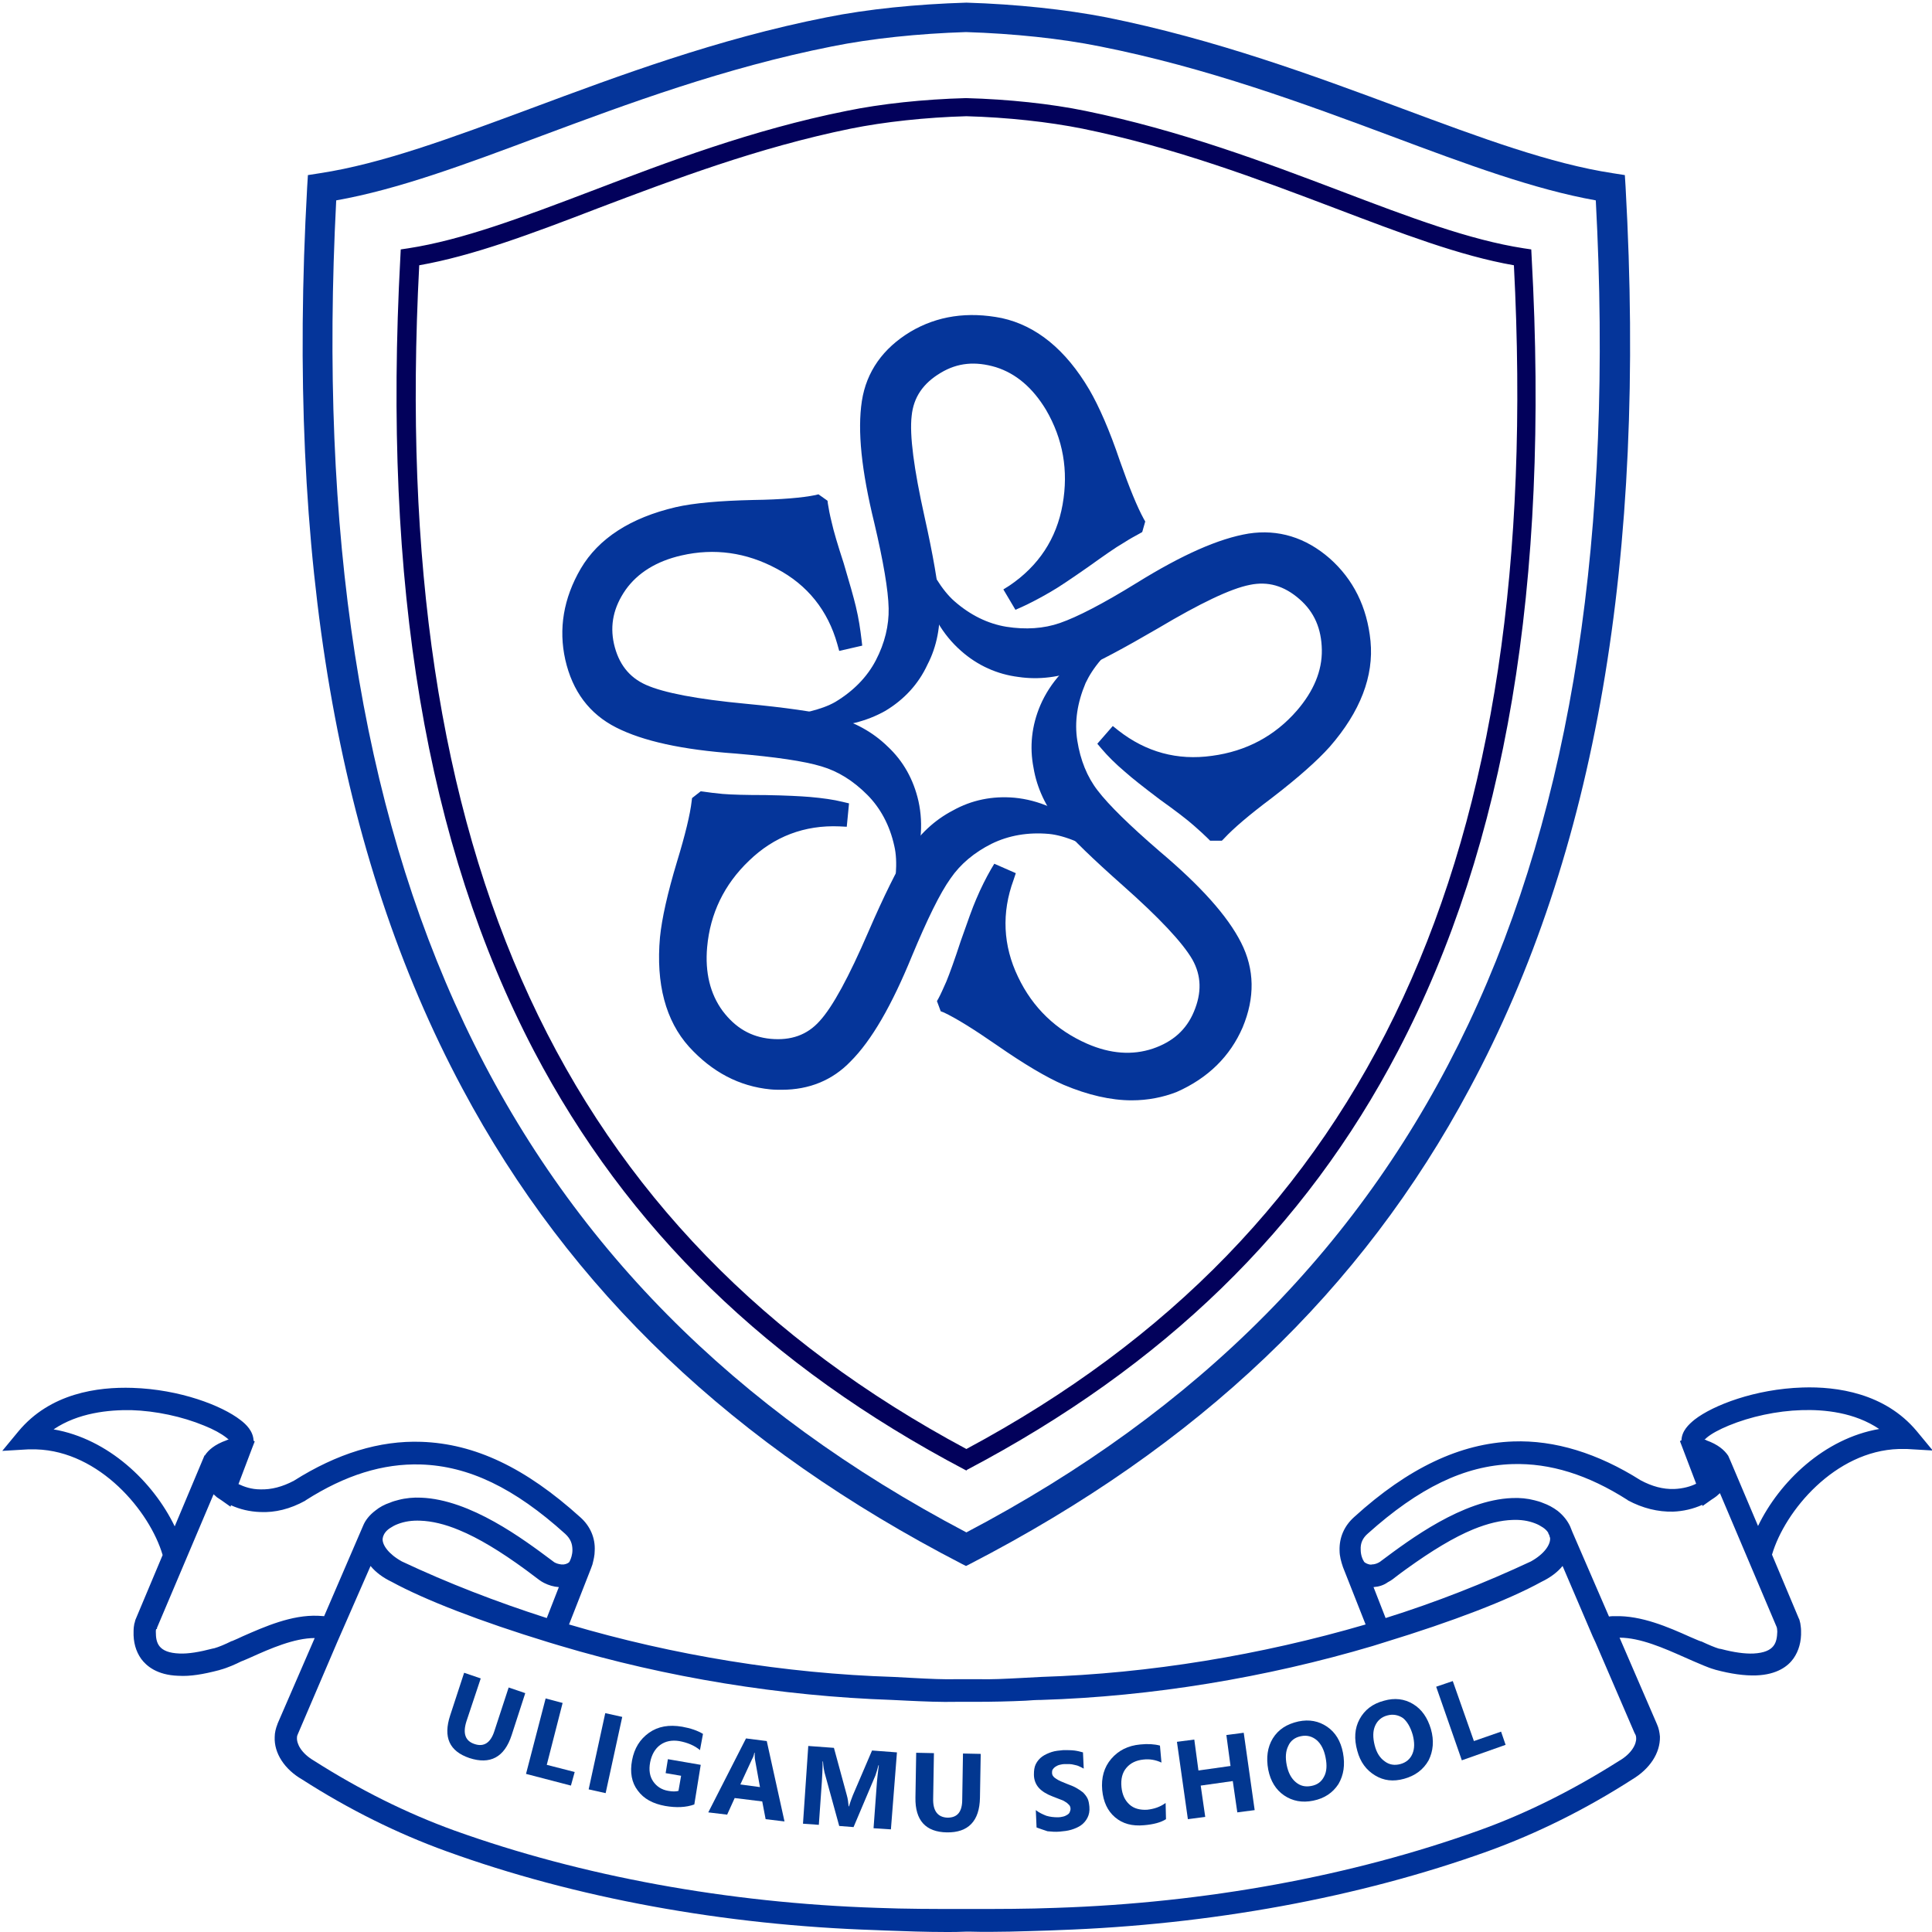<?xml version="1.0" encoding="utf-8"?>
<!-- Generator: Adobe Illustrator 28.0.0, SVG Export Plug-In . SVG Version: 6.00 Build 0)  -->
<svg version="1.1" id="Layer_1" xmlns="http://www.w3.org/2000/svg" xmlns:xlink="http://www.w3.org/1999/xlink" x="0px" y="0px"
	 viewBox="0 0 512 512" style="enable-background:new 0 0 512 512;" xml:space="preserve">
<style type="text/css">
	.st0{fill:#05359A;}
	.st1{fill:#02015B;}
	.st2{fill-rule:evenodd;clip-rule:evenodd;fill:#003298;}
	.st3{fill:#003298;}
	.st4{fill:#023790;}
</style>
<g>
	<g>
		<g>
			<g>
				<g>
					<path class="st0" d="M293.4,197.1l1.7-2c7.8,6.1,16.6,8.5,26.3,7.2c9.5-1.3,17.5-5.5,23.7-12.6c4.8-5.5,7.2-11.3,7.1-17.4
						c-0.1-6.1-2.3-11.1-6.6-14.9c-4.6-4-9.5-5.4-14.9-4.3c-5.3,1.1-13.6,5-24.9,11.7c-9.1,5.4-15.9,8.9-20.3,10.7
						c-5.2,2-10.3,2.7-15.4,1.9c-5.3-0.7-10-2.8-14.2-6.4c-4.6-4-7.8-9.5-9.5-16.5c1.6,2.7,3.3,4.8,5,6.3c4.5,4,9.5,6.4,14.8,7.3
						c5.5,0.9,10.5,0.5,15.2-1.1c4.7-1.6,11.6-5.2,20.7-10.8c11.8-7.3,21.4-11.6,29-12.8c7.3-1.2,13.9,0.9,19.9,6.1
						c5.9,5.1,9.3,12,10.2,20.6c0.9,8.7-2.6,17.5-10.4,26.5c-3.2,3.6-8.2,8-15.1,13.3c-6.1,4.6-10.4,8.2-12.9,11l-1.2,0
						c-0.9-0.9-2.2-2.1-3.8-3.5c-1.8-1.6-4.9-4-9.1-7c-4.1-3.2-7.2-5.5-9.1-7.2C297,200.9,295,198.9,293.4,197.1L293.4,197.1z"/>
				</g>
				<g>
					<path class="st0" d="M320.7,222.8l-0.6-0.6c-0.9-0.9-2.1-2-3.7-3.4c-1.8-1.6-4.8-3.9-9-6.9c-4.5-3.4-7.4-5.7-9.2-7.3
						c-2.6-2.2-4.7-4.3-6.3-6.2l-1.1-1.3l4.1-4.7l1.5,1.2c7.3,5.7,15.6,8,24.8,6.7c9-1.2,16.6-5.2,22.5-12
						c4.4-5.1,6.7-10.5,6.6-16.1c-0.1-5.6-2-10-5.9-13.4c-4.1-3.6-8.4-4.8-13.2-3.8c-5.1,1-13.2,4.9-24.3,11.5
						c-9.1,5.3-16,9-20.6,10.9c-5.5,2.1-11,2.8-16.4,2c-5.6-0.7-10.8-3-15.2-6.9c-4.9-4.3-8.3-10.1-10.1-17.5l-3.2-12.7l6.8,11.2
						c1.5,2.4,3.1,4.4,4.7,5.8c4.2,3.7,8.9,6,13.8,6.8c5.1,0.8,9.9,0.5,14.2-1c4.6-1.6,11.4-5.1,20.3-10.6
						c12.1-7.5,21.8-11.8,29.7-13.1c7.8-1.2,15.1,1,21.5,6.6c6.2,5.5,9.9,12.8,10.8,21.9c0.9,9.3-2.7,18.7-10.8,28
						c-3.3,3.7-8.5,8.3-15.4,13.6c-6,4.5-10.2,8.1-12.6,10.7l-0.6,0.6L320.7,222.8z M299.3,200.2c0.5,0.5,1,0.9,1.6,1.4
						c1.8,1.6,4.6,3.8,9,7.1c4.2,3.1,7.3,5.5,9.2,7.1c1.2,1,2.2,2,3,2.7c2.6-2.7,6.7-6.1,12.3-10.4c6.8-5.1,11.8-9.5,14.9-13
						c7.4-8.4,10.7-16.8,9.9-25c-0.8-8-4.1-14.5-9.5-19.3c-5.6-4.9-11.6-6.7-18.3-5.7c-7.2,1.2-16.7,5.4-28.2,12.5
						c-9.3,5.7-16.2,9.3-21.1,11c-4.9,1.7-10.4,2.2-16.2,1.2c-4.7-0.8-9.1-2.7-13.3-5.7c1.3,2,2.8,3.7,4.5,5.2
						c3.9,3.4,8.2,5.3,13.1,5.9c4.8,0.7,9.6,0.1,14.4-1.8c4.4-1.8,11.2-5.3,20.1-10.6c11.4-6.8,20-10.8,25.5-12
						c6-1.2,11.6,0.3,16.6,4.7c4.7,4.1,7.1,9.6,7.2,16.3c0.1,6.6-2.5,12.9-7.6,18.8c-6.5,7.5-14.9,11.9-24.9,13.3
						C313.6,205.3,306.1,204,299.3,200.2z"/>
				</g>
			</g>
			<g>
				<g>
					<path class="st0" d="M269.8,159l-1.4-2.3c8.2-5.5,13.2-13.1,14.9-22.8c1.7-9.5,0.2-18.3-4.7-26.4c-3.7-6.3-8.5-10.3-14.4-12.1
						c-5.9-1.8-11.3-1.3-16.2,1.7c-5.2,3.1-8.1,7.4-8.7,12.9c-0.6,5.3,0.5,14.4,3.5,27.3c2.3,10.3,3.6,17.9,3.9,22.7
						c0.3,5.6-0.7,10.6-3,15.2c-2.3,4.9-5.8,8.7-10.5,11.5c-5.2,3.1-11.5,4.4-18.6,4c3.1-0.7,5.6-1.7,7.5-2.9c5.2-3.1,9-7,11.5-11.8
						c2.5-4.9,3.8-9.9,3.6-14.8c-0.1-5-1.4-12.7-3.9-23c-3.3-13.4-4.4-23.9-3.2-31.5c1.1-7.3,5.2-12.9,12-17
						c6.7-4,14.3-5.1,22.7-3.3c8.6,1.9,15.9,7.9,22,18c2.5,4.1,5.1,10.3,7.9,18.5c2.5,7.2,4.6,12.4,6.5,15.6l-0.4,1.2
						c-1.2,0.6-2.6,1.4-4.5,2.5c-2.1,1.3-5.3,3.4-9.5,6.5c-4.3,3-7.5,5.1-9.7,6.4C274.6,156.7,272,158,269.8,159L269.8,159z"/>
				</g>
				<g>
					<path class="st0" d="M217.6,192.6c-1,0-1.9,0-2.9-0.1l-13-0.9l12.7-3c2.8-0.7,5.1-1.5,7-2.6c4.8-2.9,8.4-6.6,10.7-11
						c2.4-4.6,3.5-9.3,3.4-13.8c-0.1-4.8-1.4-12.4-3.8-22.6c-3.4-13.9-4.5-24.4-3.3-32.3c1.2-7.8,5.6-14,12.9-18.4
						c7.1-4.2,15.2-5.4,24.2-3.6c9.1,2,16.9,8.3,23.2,19c2.5,4.3,5.3,10.6,8.1,18.9c2.5,7.1,4.6,12.2,6.3,15.3l0.4,0.7l-0.8,2.8
						l-0.7,0.4c-1.1,0.6-2.6,1.4-4.3,2.5c-2.1,1.2-5.2,3.4-9.4,6.4c-4.6,3.2-7.7,5.3-9.8,6.5c-2.9,1.7-5.6,3.1-7.8,4.1l-1.6,0.7
						l-3.2-5.4l1.6-1c7.7-5.2,12.5-12.4,14.1-21.5c1.6-9,0.1-17.4-4.4-25.1c-3.5-5.8-7.9-9.6-13.3-11.3c-5.4-1.6-10.1-1.2-14.6,1.5
						c-4.7,2.8-7.2,6.5-7.7,11.4c-0.6,5.1,0.6,14.1,3.4,26.7c2.3,10.3,3.6,18,4,23c0.3,5.9-0.7,11.4-3.2,16.2
						c-2.4,5.2-6.2,9.3-11.2,12.3C229.6,191.2,223.9,192.6,217.6,192.6z M257.5,87.3c-5.1,0-9.9,1.3-14.2,3.9
						c-6.4,3.8-10,8.9-11.1,15.6c-1.1,7.2,0,17.6,3.2,30.7c2.5,10.6,3.8,18.3,3.9,23.5c0.1,5.2-1.2,10.5-3.8,15.7
						c-2.2,4.2-5.4,7.9-9.5,10.8c2.3-0.6,4.4-1.5,6.4-2.7c4.4-2.6,7.6-6.1,9.7-10.6c2.1-4.3,3.1-9.1,2.8-14.3
						c-0.3-4.7-1.6-12.3-3.9-22.3c-2.9-13-4.1-22.4-3.5-28c0.7-6.1,3.9-10.9,9.6-14.4c5.4-3.2,11.3-3.8,17.8-1.9
						c6.3,2,11.5,6.3,15.5,13c5.1,8.5,6.7,17.9,4.9,27.8c-1.4,8-5,14.8-10.8,20.1c0.6-0.3,1.2-0.7,1.8-1.1c2-1.2,5.1-3.2,9.6-6.3
						c4.2-3.1,7.4-5.3,9.6-6.6c1.4-0.8,2.5-1.5,3.6-2c-1.7-3.3-3.7-8.2-6.1-14.9c-2.8-8-5.4-14.1-7.8-18.1
						c-5.7-9.6-12.7-15.4-20.7-17.1C262.2,87.6,259.8,87.3,257.5,87.3z"/>
				</g>
			</g>
			<g>
				<g>
					<path class="st0" d="M226.3,169.6l-2.6,0.6c-2.7-9.5-8.4-16.6-17.1-21.2c-8.5-4.6-17.4-5.8-26.6-3.7c-7.1,1.6-12.4,4.9-16,9.9
						c-3.5,5-4.7,10.3-3.4,15.9c1.3,5.9,4.5,10,9.6,12.2c4.9,2.2,13.9,4,27,5.1c10.5,1,18.2,2.1,22.8,3.3c5.4,1.4,9.9,3.9,13.6,7.5
						c3.9,3.7,6.5,8.2,7.7,13.5c1.4,5.9,0.7,12.3-2,18.9c0.3-3.1,0.1-5.8-0.4-8c-1.3-5.9-3.9-10.7-7.7-14.6c-3.9-3.9-8.2-6.6-13-8
						c-4.8-1.5-12.5-2.6-23.1-3.4c-13.8-1-24.1-3.2-31-6.7c-6.6-3.3-10.7-8.9-12.5-16.7c-1.7-7.6-0.4-15.2,3.9-22.7
						c4.4-7.6,12.4-12.7,23.9-15.3c4.7-1.1,11.4-1.7,20.1-1.8c7.6-0.1,13.2-0.6,16.8-1.3l1,0.7c0.2,1.3,0.6,3,1,5
						c0.5,2.4,1.6,6.1,3.2,11c1.5,5,2.5,8.7,3.1,11.2C225.6,164.4,226,167.2,226.3,169.6L226.3,169.6z"/>
				</g>
				<g>
					<path class="st0" d="M236.3,244.6l1.1-13c0.2-2.8,0.1-5.3-0.4-7.4c-1.2-5.5-3.7-10.1-7.2-13.6c-3.7-3.7-7.7-6.2-12.1-7.5
						c-4.6-1.4-12.2-2.5-22.7-3.4c-14.2-1-24.6-3.3-31.7-6.9c-7.1-3.6-11.6-9.6-13.5-18c-1.8-8.1-0.5-16.2,4.1-24.1
						c4.7-8,13.2-13.5,25.2-16.3c4.8-1.1,11.7-1.7,20.5-1.9c7.5-0.1,13.1-0.6,16.5-1.3l0.8-0.2l2.4,1.7l0.1,0.8
						c0.2,1.3,0.5,2.9,1,4.9c0.5,2.3,1.6,6,3.2,10.9c1.6,5.4,2.6,8.9,3.2,11.4c0.8,3.3,1.2,6.2,1.5,8.7l0.2,1.7l-6.1,1.4l-0.5-1.8
						c-2.5-8.9-7.9-15.7-16.1-20c-8-4.3-16.5-5.5-25.2-3.5c-6.6,1.5-11.6,4.6-14.8,9.1c-3.2,4.6-4.2,9.3-3.1,14.3
						c1.2,5.3,4,8.9,8.5,10.9c4.7,2.1,13.6,3.8,26.4,5c10.5,1,18.2,2.1,23.1,3.3c5.7,1.5,10.6,4.2,14.5,8c4.2,3.9,6.9,8.8,8.2,14.5
						c1.4,6.3,0.7,13.1-2.1,20.1L236.3,244.6z M215.7,135.4c-3.7,0.6-9,1-16.1,1.1c-8.5,0.1-15.1,0.7-19.7,1.8
						c-10.9,2.5-18.6,7.3-22.7,14.4c-4,7-5.3,14.1-3.7,21.2c1.6,7.2,5.4,12.3,11.5,15.3c6.5,3.3,16.7,5.5,30.2,6.4
						c10.9,0.9,18.6,2,23.5,3.5c5,1.5,9.6,4.3,13.8,8.5c3.3,3.4,5.8,7.6,7.4,12.4c0.1-2.4-0.1-4.7-0.6-6.9c-1.1-5-3.5-9.1-7.1-12.5
						c-3.4-3.4-7.7-5.7-12.7-7.1c-4.6-1.1-12.2-2.2-22.5-3.2c-13.2-1.2-22.6-3-27.7-5.3c-5.6-2.5-9.2-7.1-10.7-13.6
						c-1.4-6.1-0.1-12,3.7-17.5c3.8-5.4,9.6-9,17.2-10.7c9.7-2.2,19.1-0.9,27.9,3.9c7.2,3.8,12.5,9.4,15.8,16.4
						c-0.1-0.7-0.3-1.4-0.4-2.1c-0.5-2.3-1.5-5.8-3.1-11.1c-1.6-4.9-2.7-8.7-3.3-11.2C216.2,137.8,215.9,136.5,215.7,135.4z"/>
				</g>
			</g>
			<g>
				<g>
					<path class="st0" d="M223,214.3l-0.2,2.6c-9.9-0.4-18.4,2.9-25.5,9.7c-7,6.6-10.9,14.7-11.7,24.1c-0.7,7.3,0.9,13.4,4.5,18.3
						c3.7,4.9,8.4,7.6,14.1,8.2c6,0.5,10.9-1.2,14.6-5.3c3.6-4,8.1-12,13.3-24.1c4.2-9.7,7.6-16.6,10.1-20.6
						c3-4.7,6.8-8.2,11.3-10.6c4.7-2.6,9.8-3.6,15.2-3.1c6.1,0.6,11.9,3.1,17.4,7.7c-2.9-1.2-5.5-1.9-7.8-2.1
						c-6-0.5-11.4,0.4-16.2,2.8c-5,2.5-8.8,5.8-11.6,9.8c-2.9,4.1-6.3,11.1-10.4,20.9c-5.2,12.8-10.5,22-15.9,27.4
						c-5.2,5.2-11.8,7.4-19.7,6.7c-7.8-0.7-14.6-4.3-20.4-10.7c-5.8-6.5-8.2-15.7-7.2-27.5c0.4-4.8,1.9-11.3,4.5-19.6
						c2.2-7.3,3.5-12.8,4-16.4l1-0.7c1.3,0.2,3,0.4,5.1,0.6c2.4,0.2,6.3,0.3,11.5,0.3c5.2,0.1,9,0.3,11.6,0.5
						C217.8,213.4,220.6,213.8,223,214.3L223,214.3z"/>
				</g>
				<g>
					<path class="st0" d="M207.2,288.8c-1,0-2,0-3-0.1c-8.3-0.8-15.5-4.6-21.6-11.3c-6.2-6.9-8.8-16.7-7.7-29c0.5-5,2-11.7,4.5-20
						c2.2-7.2,3.5-12.6,3.9-16.1l0.1-0.8l2.3-1.8l0.8,0.1c1.3,0.2,2.9,0.4,5,0.6c2.4,0.2,6.2,0.3,11.3,0.3c5.7,0.1,9.3,0.3,11.8,0.5
						c3.4,0.3,6.3,0.7,8.7,1.3l1.7,0.4l-0.6,6.2l-1.9-0.1c-9.3-0.4-17.4,2.7-24,9.1c-6.6,6.3-10.3,14-11.1,22.9
						c-0.6,6.7,0.8,12.4,4.1,16.9c3.4,4.5,7.5,6.9,12.7,7.4c5.4,0.5,9.7-1,13-4.7c3.5-3.8,7.8-11.8,12.9-23.6
						c4.2-9.7,7.7-16.7,10.3-20.9c3.2-5,7.3-8.8,12.1-11.3c5-2.8,10.5-3.9,16.3-3.4c6.4,0.6,12.7,3.3,18.5,8.2l10,8.4l-12.1-5
						c-2.6-1.1-5.1-1.8-7.2-2c-5.6-0.5-10.7,0.4-15.2,2.6c-4.6,2.3-8.3,5.4-10.9,9.2c-2.8,3.9-6.2,10.9-10.2,20.5
						c-5.4,13.2-10.7,22.4-16.3,28C220.6,286.3,214.4,288.8,207.2,288.8z M187.1,213.8c-0.5,3.7-1.8,8.8-3.9,15.6
						c-2.5,8.1-3.9,14.6-4.4,19.2c-1,11.2,1.2,19.9,6.7,26c5.4,6,11.8,9.4,19.1,10c7.4,0.7,13.3-1.3,18.1-6.2
						c5.1-5.2,10.3-14.2,15.5-26.7c4.2-10.1,7.7-17.1,10.6-21.3c3-4.3,7.1-7.8,12.4-10.5c4.2-2.1,8.9-3.2,13.9-3.2
						c0.1,0,0.1,0,0.2,0c-2.2-0.8-4.5-1.4-6.8-1.6c-5.1-0.5-9.7,0.5-14.1,2.9c-4.3,2.2-7.8,5.6-10.6,9.9c-2.5,4-5.9,10.9-10,20.4
						c-5.2,12.2-9.8,20.5-13.6,24.7c-4.1,4.5-9.6,6.6-16.2,5.9c-6.2-0.6-11.4-3.6-15.5-8.9c-4-5.3-5.6-11.9-4.9-19.6
						c0.9-9.9,5-18.4,12.3-25.4c5.9-5.7,12.8-9,20.5-9.9c-0.7-0.1-1.4-0.1-2.1-0.2c-2.4-0.2-6-0.4-11.5-0.5c-5.2,0-9.1-0.1-11.6-0.3
						C189.6,214.1,188.3,213.9,187.1,213.8z"/>
				</g>
			</g>
			<g>
				<g>
					<path class="st0" d="M264.5,231.3l2.4,1c-3.4,9.3-3,18.4,1.3,27.2c4.2,8.7,10.6,14.9,19.3,18.6c6.7,2.9,13,3.3,18.8,1.4
						c5.8-2,9.9-5.6,12.1-10.8c2.4-5.6,2.2-10.7-0.5-15.5c-2.7-4.7-8.9-11.4-18.9-20.1c-7.9-7-13.4-12.4-16.5-16
						c-3.5-4.3-5.7-9-6.6-14.1c-1-5.3-0.5-10.4,1.7-15.5c2.4-5.6,6.7-10.3,12.7-14.2c-2.1,2.4-3.5,4.7-4.4,6.7
						c-2.4,5.5-3.2,11-2.3,16.3c0.8,5.5,2.7,10.2,5.8,14.1c3,4,8.6,9.5,16.7,16.4c10.6,8.9,17.6,16.8,21.1,23.6
						c3.4,6.6,3.4,13.5,0.3,20.8c-3.1,7.2-8.6,12.5-16.4,16.1c-8,3.5-17.5,3-28.4-1.7c-4.4-1.9-10.2-5.3-17.3-10.3
						c-6.2-4.4-11-7.3-14.4-8.8l-0.4-1.2c0.6-1.2,1.3-2.7,2.1-4.7c1-2.3,2.3-5.9,3.9-10.8c1.7-4.9,3-8.5,4.1-10.9
						C262,235.9,263.2,233.4,264.5,231.3L264.5,231.3z"/>
				</g>
				<g>
					<path class="st0" d="M299.9,291.6c-5.5,0-11.6-1.4-18-4.1c-4.6-2-10.5-5.5-17.7-10.5c-6.2-4.3-10.9-7.2-14.1-8.7l-0.8-0.3
						l-1-2.7l0.4-0.7c0.6-1.1,1.3-2.7,2.1-4.5c0.9-2.2,2.2-5.8,3.8-10.7c1.9-5.4,3.1-8.8,4.1-11.1c1.3-3.1,2.7-5.8,3.9-7.9l0.9-1.5
						l5.7,2.5l-0.6,1.8c-3.2,8.7-2.8,17.4,1.2,25.7c3.9,8.2,10.1,14.1,18.3,17.7c6.2,2.7,12,3.1,17.4,1.3c5.3-1.8,8.9-5,10.9-9.8
						c2.1-5,2-9.5-0.4-13.8c-2.6-4.5-8.8-11.1-18.4-19.6c-7.9-7-13.5-12.4-16.7-16.2c-3.7-4.6-6.1-9.6-7-15
						c-1.1-5.6-0.5-11.2,1.8-16.6c2.6-6,7.1-11,13.5-15l11.1-7l-8.5,9.9c-1.9,2.2-3.2,4.3-4.1,6.2c-2.2,5.2-3,10.3-2.2,15.3
						c0.8,5.1,2.6,9.6,5.4,13.2c2.9,3.8,8.4,9.2,16.4,16.1c10.9,9.2,18,17.1,21.6,24.2c3.6,7.1,3.7,14.6,0.4,22.5
						c-3.3,7.6-9.1,13.4-17.5,17.1C308.2,290.8,304.2,291.6,299.9,291.6z M252.9,265.2c3.4,1.7,7.8,4.5,13.7,8.5
						c6.9,4.9,12.6,8.3,17,10.1c10.3,4.4,19.3,5,26.8,1.7c7.4-3.3,12.6-8.3,15.4-15c2.9-6.8,2.8-13.1-0.2-19.1
						c-3.3-6.5-10.3-14.2-20.7-23c-8.3-7.1-13.9-12.6-17-16.7c-3.2-4.1-5.3-9.2-6.1-15c-0.7-4.7-0.3-9.5,1.3-14.4
						c-1.5,1.9-2.7,3.8-3.6,5.9c-2,4.7-2.5,9.4-1.6,14.3c0.8,4.8,2.9,9.2,6.2,13.2c3.1,3.6,8.5,9,16.3,15.8
						c10,8.8,16.5,15.7,19.3,20.6c3,5.3,3.3,11.2,0.6,17.3c-2.5,5.7-6.9,9.8-13.3,11.9c-6.3,2.1-13.1,1.6-20.2-1.4
						c-9.1-3.9-15.9-10.5-20.3-19.6c-3.6-7.3-4.6-14.9-3.1-22.6c-0.3,0.6-0.6,1.3-0.9,1.9c-0.9,2.2-2.2,5.6-4,10.8
						c-1.6,5-2.9,8.7-3.9,11C253.9,262.9,253.4,264.2,252.9,265.2z"/>
				</g>
			</g>
		</g>
		<g>
			<path class="st0" d="M430.8,49.6l-0.2-3.2l-3.2-0.5c-16.4-2.5-34.8-9.3-56-17.2c-23.1-8.6-49.3-18.3-78.2-24.1
				c-10.8-2.1-23.9-3.5-37.1-3.9c-13.2,0.4-26.2,1.7-37.1,3.9c-28.9,5.7-55.1,15.5-78.2,24.1c-21.3,7.9-39.6,14.7-56,17.2l-3.2,0.5
				l-0.2,3.2c-5.5,98.5,7.9,176.7,41.1,238.8c28.6,53.6,71.9,94.8,132.5,126.1l1,0.5l1-0.5c60.6-31.3,103.9-72.5,132.5-126.1
				C422.9,226.2,436.3,148.1,430.8,49.6z M256.1,406.1c-123-64.7-176.1-177-167-353c16.4-2.9,34.1-9.5,54.4-17.1
				c22.8-8.5,48.7-18.1,77-23.7c10.4-2.1,22.9-3.4,35.5-3.8c12.6,0.4,25.1,1.7,35.5,3.8c28.3,5.6,54.2,15.2,77,23.7
				c20.3,7.6,38.1,14.2,54.4,17.1C432.3,229.2,379.1,341.4,256.1,406.1z"/>
		</g>
		<g>
			<path class="st1" d="M405.5,68.1l-0.1-1.6l-1.6-0.2c-14.3-2.2-30.3-8.2-48.7-15.3c-19.9-7.6-42.5-16.1-67.4-21.2
				c-9.2-1.9-20.4-3.1-31.6-3.4c-11.3,0.3-22.4,1.5-31.6,3.4c-24.9,5-47.5,13.6-67.4,21.2c-18.4,7-34.4,13.1-48.7,15.3l-1.6,0.2
				l-0.1,1.6c-4.8,86.8,6.8,155.5,35.3,210.1c24.6,47.1,61.8,83.3,113.9,110.8l0.1,0.1l0.1-0.1c52.1-27.5,89.4-63.7,113.9-110.8
				C398.7,223.6,410.3,154.9,405.5,68.1z M256.1,384.6C148.6,327.1,102.3,227,110.6,69.9c14.3-2.4,29.9-8.4,47.9-15.2
				c19.8-7.5,42.2-16,66.8-21c9-1.8,19.9-3,30.8-3.3c11,0.3,21.8,1.5,30.8,3.3c24.6,5,47,13.5,66.8,21c18,6.8,33.6,12.8,47.9,15.2
				C410,227,363.7,327.1,256.1,384.6z"/>
			<path class="st1" d="M256.1,389.7l-0.4-0.2c-52.2-27.5-89.5-63.9-114.2-111c-28.6-54.7-40.1-123.5-35.4-210.4l0.1-2l2-0.3
				c14.3-2.2,30.2-8.2,48.6-15.2c19.9-7.6,42.5-16.2,67.5-21.2c9.2-1.9,20.5-3.1,31.7-3.4c11.2,0.3,22.5,1.5,31.7,3.4
				c24.9,5.1,47.5,13.6,67.5,21.2c18.4,7,34.3,13,48.6,15.2l2,0.3l0.1,2c4.8,86.8-6.8,155.7-35.4,210.4
				c-24.6,47.1-62,83.5-114.2,111L256.1,389.7z M107.3,66.9l-0.1,1.2c-4.8,86.7,6.8,155.3,35.3,209.8
				c24.5,46.9,61.7,83.1,113.6,110.5c51.9-27.4,89.1-63.6,113.6-110.5c28.5-54.5,40-123.2,35.3-209.8l-0.1-1.2l-1.2-0.2
				c-14.4-2.2-30.3-8.3-48.8-15.3c-19.9-7.6-42.5-16.1-67.3-21.2c-9.2-1.9-20.4-3.1-31.5-3.4c-11.1,0.3-22.3,1.5-31.5,3.4
				c-24.8,5-47.4,13.6-67.3,21.2c-18.5,7-34.4,13.1-48.8,15.3L107.3,66.9z M256.1,385.2l-0.2-0.1
				C148.1,327.4,101.8,227.2,110.1,69.9l0-0.4l0.4-0.1c14.3-2.4,29.8-8.3,47.8-15.2c19.8-7.5,42.3-16,66.8-21c9-1.8,20-3,30.9-3.3
				c11,0.3,21.9,1.5,31,3.3c24.6,5,47,13.5,66.8,21c18,6.8,33.6,12.8,47.9,15.2l0.4,0.1l0,0.4c8.3,157.4-38,257.5-145.8,315.2
				L256.1,385.2z M111.1,70.3C102.9,226.9,149,326.6,256.1,384c107.1-57.4,153.2-157.1,145.1-313.7c-14.3-2.5-29.7-8.4-47.6-15.2
				c-19.8-7.5-42.2-16-66.7-21c-9-1.8-19.9-3-30.8-3.3c-10.8,0.3-21.8,1.5-30.7,3.3c-24.5,5-46.9,13.5-66.7,21
				C140.8,62,125.3,67.8,111.1,70.3z"/>
		</g>
	</g>
	<g>
		<g>
			<g>
				<path class="st2" d="M502.6,380.4c-18.1,0.7-32.2,16.2-36.7,29.5l-0.4-1l-8.7-20.7l0,0l0-0.1c0,0,0-0.1,0-0.1c0,0,0-0.1,0-0.1
					c-0.6-1.8-2.4-3.3-5.2-4.3c-0.2-0.1-0.4-0.1-0.6-0.2c-0.6-0.2-1.1-0.4-1.4-0.6c-0.3-0.2-0.4-0.4-0.5-0.5
					c-0.1-0.1-0.1-0.2-0.1-0.3c-0.1-0.5,0.6-1.5,2.1-2.7c1.5-1.1,3.6-2.3,6.3-3.4c5.3-2.2,12.6-4,20-4.3c9.5-0.3,19.2,1.9,25.8,8.7
					C503,380.4,502.8,380.4,502.6,380.4L502.6,380.4z M472.9,430.7L472.9,430.7c0,0.1,0,0.2,0.1,0.4c0.1,0.4,0.1,0.8,0.1,1.4
					c0,3-0.6,7.5-8.3,7.9c-2.5,0.1-5.7-0.3-9.9-1.5l0,0c-1.4-0.4-3.4-1.2-5-2c-5.9-2.5-14.2-6.8-21.9-6.5c-1,0-2,0.1-3,0.4
					l-10.3-23.9l-0.5-1.3l-0.1-0.2l0,0c-0.5-1.2-1.4-2.3-2.6-3.3c-0.9-0.7-2-1.3-3.3-1.8c-0.6-0.2-1.3-0.4-2-0.6
					c-1.8-0.4-3.6-0.6-5.4-0.5c-12.7,0.5-26.6,11.1-33.8,16.5c-1,0.8-2.2,1.1-3.4,1.2c-0.3,0-0.7,0-1-0.1c-1.5-0.2-2.7-0.9-3.1-2
					l0,0c-0.4-0.8-0.9-2.2-1-3.9c-0.1-1.9,0.5-4,2.6-5.9c11.3-10.2,24.4-18.5,39.6-19c9.6-0.3,20.1,2.4,31.7,9.8
					c3.9,2.1,7.6,2.9,11,2.8c3.5-0.1,6.5-1.2,8.9-2.7l0,0l0.2-0.2c0.4-0.3,0.8-0.5,1.1-0.8c0.4-0.3,0.8-0.7,1.2-1
					c0.7-0.7,1.3-1.3,1.7-1.9l9.8,23.2L472.9,430.7L472.9,430.7z M426.2,437.8l8.8,20.4l0.1,0.4c0.3,0.6,0.4,1.3,0.5,1.9
					c0.1,2.6-1.8,5.8-5.6,8c-11.6,7.4-24.1,13.8-37.5,18.6c-33.8,12.2-72.7,19.3-112.6,20.6c-7.5,0.3-15,0.3-22.6,0.3h-2.5
					c-7.5,0-15-0.1-22.5-0.3c-39.9-1.3-78.8-8.5-112.6-20.6c-13.4-4.8-25.9-11.2-37.5-18.6c-3.8-2.2-5.6-5.3-5.5-8
					c0-0.7,0.2-1.3,0.4-1.9l0.2-0.4l8.8-20.4l2.2-5l0.1,0l9.7-22.6c0.8,2.8,3.2,5.4,6.7,7l0,0c14.1,7.8,38.9,15.2,41.8,16.1l0,0
					l0.8,0.2l0,0c28.7,8.7,59.2,13.8,89.1,14.8c5.8,0.2,11.5,0.5,17.2,0.4h4.9c5.7,0.1,11.5-0.2,17.2-0.4c29.9-1,60.4-6.1,89.1-14.8
					l0,0l0.7-0.2l0,0c2.9-0.9,27.7-8.3,41.8-16.1l0,0c3.5-1.6,5.9-4.2,6.8-7l9.7,22.6l0.1,0L426.2,437.8L426.2,437.8z M84.2,430.3
					c-7.7-0.2-16,4.1-21.9,6.5c-1.6,0.8-3.5,1.6-5,2l0,0c-4.2,1.2-7.4,1.6-9.9,1.5c-7.7-0.3-8.3-4.9-8.3-7.9c0-0.6,0.1-1.1,0.1-1.4
					c0-0.2,0.1-0.3,0.1-0.4l0,0l6.6-15.5l9.8-23.2c0.4,0.6,0.9,1.3,1.7,1.9c0.4,0.4,0.8,0.7,1.2,1c0.4,0.3,0.7,0.5,1.1,0.8l0.2,0.2
					l0,0c2.4,1.5,5.4,2.6,8.9,2.7c3.3,0.1,7.1-0.7,11-2.8c11.6-7.4,22.1-10.1,31.7-9.8c15.3,0.5,28.3,8.8,39.6,19
					c2.1,1.9,2.6,4,2.6,5.9c0,1.6-0.6,3.1-1,3.9l0,0c-0.4,1-1.6,1.8-3.1,2c-0.3,0-0.7,0.1-1,0.1c-1.2,0-2.4-0.4-3.4-1.2
					c-7.2-5.4-21.1-16-33.8-16.5c-1.8-0.1-3.7,0.1-5.5,0.5c-0.7,0.2-1.3,0.4-2,0.6c-1.3,0.5-2.4,1.1-3.3,1.8c-1.2,0.9-2.1,2-2.6,3.3
					l0,0l-0.1,0.2l-0.5,1.3l-10.3,23.9C86.2,430.5,85.2,430.4,84.2,430.3L84.2,430.3z M9.6,380.4c-0.2,0-0.4,0-0.5,0
					c6.6-6.8,16.3-9,25.8-8.7c7.4,0.2,14.7,2,20,4.3c2.7,1.1,4.9,2.3,6.3,3.4c1.5,1.1,2.1,2.2,2.1,2.7c0,0.1,0,0.2-0.1,0.3
					c-0.1,0.2-0.2,0.3-0.5,0.5c-0.3,0.2-0.8,0.4-1.4,0.6c-0.2,0.1-0.4,0.1-0.6,0.2c-2.8,0.9-4.6,2.4-5.2,4.3c0,0,0,0,0,0.1
					c0,0,0,0.1,0,0.1l0,0.1l0,0l-8.7,20.7l-0.4,1C41.8,396.6,27.7,381,9.6,380.4L9.6,380.4z M59.1,393.1c-0.3-0.2-0.5-0.4-0.7-0.6
					c-1-1.1-1.5-2.2-1.5-3.1c0-0.1,0-0.3,0.1-0.4c0-0.1,0-0.2,0.1-0.3l0,0l0,0c0.6-1.3,1.8-2.6,4.7-3.5c0.1,0,0.3-0.1,0.4-0.1
					L59.1,393.1L59.1,393.1z M146.3,431.4c-14.1-4.4-27.8-9.6-40.7-15.7l0,0c-4.1-2.2-6.3-5.3-6.2-7.9c0-0.3,0-0.5,0.1-0.8
					c0-0.3,0.1-0.5,0.2-0.8l0.1-0.2c0.1-0.3,0.2-0.5,0.4-0.8c0.4-0.7,1.1-1.4,2-2c0.7-0.5,1.6-0.9,2.6-1.3c2.1-0.8,4.4-1.1,6.8-1
					c3.6,0.1,7.3,1.1,11.1,2.7c6.7,2.8,13.2,7.1,18.1,10.7c1.4,1,2.6,1.9,3.7,2.7c0.3,0.2,0.7,0.5,1,0.6c1.1,0.6,2.2,0.8,3.3,0.9
					c0.4,0,0.9,0,1.3-0.1c0.1,0,0.2,0,0.2,0c0.4-0.1,0.8-0.2,1.2-0.3c0,0,0.1,0,0.1,0L146.3,431.4L146.3,431.4z M360.7,418
					c0,0,0.1,0,0.1,0c0.4,0.1,0.8,0.3,1.2,0.3c0.1,0,0.2,0,0.2,0c0.4,0.1,0.9,0.1,1.3,0.1c1.1,0,2.3-0.3,3.3-0.9
					c0.4-0.2,0.7-0.4,1-0.6c1.1-0.8,2.3-1.7,3.7-2.7c4.9-3.6,11.4-8,18.1-10.7c3.7-1.5,7.5-2.6,11.1-2.7c2.4-0.1,4.6,0.2,6.8,1
					c1,0.4,1.9,0.8,2.6,1.3c0.9,0.6,1.5,1.3,2,2c0.1,0.2,0.3,0.5,0.4,0.8l0.1,0.2c0.1,0.3,0.2,0.5,0.2,0.8c0.1,0.3,0.1,0.5,0.1,0.8
					c0.1,2.6-2.1,5.7-6.2,7.9c0,0,0,0,0,0c-12.9,6.1-26.5,11.3-40.6,15.7L360.7,418L360.7,418z M450,385c0.1,0,0.3,0.1,0.4,0.1
					c2.9,0.9,4.1,2.2,4.7,3.5v0l0,0c0,0.1,0.1,0.2,0.1,0.3c0,0.1,0.1,0.2,0.1,0.4c0,0.9-0.5,2-1.5,3.1c-0.2,0.2-0.5,0.4-0.7,0.6
					L450,385L450,385z M477.3,369.9c-11.5,0.4-22.4,4.3-27.4,8.1c-1.6,1.3-2.7,2.5-2.7,4.1c0,0.3,0.1,0.6,0.2,1l0,0l4.3,11.1
					c-2.2,1.4-5.1,2.5-8.4,2.6c-3,0.1-6.4-0.6-10-2.6c-11.8-7.5-22.7-10.3-32.6-10c-15.9,0.5-29.3,9.1-40.7,19.4
					c-2.5,2.3-3.3,5-3.2,7.2c0.1,1.7,0.5,3.1,0.9,4.1v0l6.7,16.9c-28.5,8.6-58.8,13.7-88.6,14.7c-5.7,0.2-11.3,0.7-17,0.6h-5
					c-5.7,0.1-11.5-0.4-17.2-0.6c-29.7-1-60.1-6-88.6-14.7l6.7-16.9l0,0c0.4-1,0.9-2.4,0.9-4.1c0.1-2.2-0.6-5-3.2-7.2
					c-11.4-10.3-24.9-18.9-40.7-19.4c-10-0.3-20.8,2.5-32.6,10c-3.6,2-7,2.7-10,2.6c-3.3-0.1-6.1-1.2-8.3-2.6l4.2-11.1l0,0
					c0.1-0.3,0.2-0.6,0.2-1c0-1.5-1.1-2.8-2.7-4.1c-4.9-3.8-15.8-7.7-27.4-8.1c-10.4-0.3-21.4,2.2-28.5,10.8l-1.3,1.5l2-0.1
					c0.8,0,1.6,0,2.4,0c18,0.5,32.3,17.3,35.7,30.3l-7.4,17.5c-0.1,0.3-0.1,0.4-0.2,0.9c-0.1,0.4-0.1,1-0.2,1.7c0,1.7,0.2,4,1.6,6
					c1.4,2,4.1,3.5,8.3,3.6l0.1,0c2.7,0.1,6.1-0.4,10.4-1.5h0c1.6-0.5,3.6-1.3,5.3-2.1c5.9-2.5,14.1-6.6,21.1-6.4
					c0.8,0,1.6,0.1,2.3,0.3l-2,4.8l-8.8,20.4l-0.1,0.4c-0.4,0.8-0.6,1.7-0.6,2.6c-0.1,3.5,2.2,7.1,6.4,9.5
					c11.7,7.5,24.3,13.9,37.8,18.8c34,12.2,73.1,19.4,113.2,20.7c7.8,0.3,15.6,0.6,23.5,0.4h0.8c7.8,0.2,15.7-0.1,23.5-0.4
					c40.1-1.3,79.2-8.5,113.2-20.7c13.5-4.9,26.1-11.3,37.8-18.8c4.1-2.4,6.5-6,6.4-9.5c0-0.9-0.2-1.8-0.6-2.6l-0.2-0.4l-8.8-20.4
					l-2.1-4.8c0.8-0.1,1.5-0.2,2.3-0.3c7-0.3,15.2,3.9,21.1,6.4c1.6,0.8,3.6,1.7,5.3,2.1h0c4.3,1.2,7.7,1.6,10.4,1.5l0.1,0
					c4.2-0.1,6.8-1.7,8.3-3.6c1.5-2,1.7-4.3,1.6-6c0-0.7-0.1-1.2-0.2-1.7c-0.1-0.5-0.1-0.6-0.2-0.9l-7.4-17.5
					c3.4-12.9,17.7-29.7,35.7-30.3c0.8,0,1.6,0,2.4,0l2,0.1l-1.3-1.5C498.7,372.2,487.7,369.6,477.3,369.9L477.3,369.9z"/>
			</g>
			<g>
				<path class="st3" d="M250.9,512c-5.5,0-11-0.2-16.4-0.4l-2.4-0.1c-40.2-1.3-79.6-8.5-113.8-20.9c-13-4.7-25.9-11.1-38.2-19
					c-4.7-2.7-7.5-7-7.3-11.3c0-1.1,0.3-2.3,0.7-3.3l0.1-0.3l9.8-22.6c-5.4,0-11.8,2.8-16.9,5.1c-0.9,0.4-1.8,0.8-2.6,1.1
					c-1.4,0.7-3.6,1.7-5.5,2.2l-0.3,0.1c-4.2,1.1-7.7,1.7-10.8,1.5l-0.1,0c-5.6-0.2-8.4-2.6-9.8-4.5c-1.4-2-2.1-4.4-2-7.3
					c0-0.8,0.1-1.5,0.2-2l0.1-0.3c0.1-0.3,0.1-0.6,0.3-1l7.1-16.9c-3.4-11.6-16.7-27.5-33.5-28c-0.9,0-1.5,0-2.2,0l-6.8,0.4l4.3-5.2
					c8.4-10.1,21-11.8,30.2-11.5c12.6,0.4,23.7,4.7,28.6,8.5c1.6,1.2,3.4,3,3.5,5.5l0.3,0.2l-0.7,1.8l-3.6,9.5
					c1.5,0.7,3.4,1.4,5.8,1.4c2.9,0.1,5.9-0.7,8.9-2.3c11.4-7.2,22.7-10.7,33.8-10.3c14.1,0.5,27.5,6.8,42.1,20
					c2.6,2.3,4,5.5,3.8,8.9c0,1.2-0.3,2.4-0.6,3.6l0,0l-0.4,1.1l-5.8,14.8c27.7,8.2,57.3,13,85.9,13.9c1.9,0.1,3.8,0.2,5.7,0.3
					c3.8,0.2,7.7,0.4,11.5,0.3h5.1c3.8,0.1,7.4-0.1,11.3-0.3c1.9-0.1,3.8-0.2,5.7-0.3c28.6-0.9,58.2-5.8,85.9-13.9l-6-15.2
					c-0.5-1.5-0.9-2.9-0.9-4.4c-0.1-3.4,1.2-6.5,3.9-8.9c14.3-13,28.1-19.5,42.1-20c11-0.4,22.4,3.1,33.8,10.3
					c3,1.6,5.9,2.4,8.9,2.3c2.4-0.1,4.4-0.7,5.8-1.4l-4.3-11.3l0.4-0.2c0.1-2.5,1.9-4.2,3.5-5.5c4.9-3.8,16-8.1,28.6-8.5h0
					c9.1-0.3,21.8,1.5,30.2,11.5l4.3,5.2l-6.8-0.4c-0.7,0-1.4,0-2.2,0c-16.9,0.5-30.2,16.4-33.6,28l7.1,16.9
					c0.2,0.3,0.2,0.6,0.3,0.9l0.1,0.4c0.1,0.7,0.2,1.3,0.2,2c0.1,2.8-0.6,5.3-2,7.3c-1.4,2-4.3,4.3-9.9,4.5
					c-3.1,0.1-6.7-0.4-10.8-1.5l-0.3-0.1c-1.8-0.5-3.9-1.5-5.6-2.2c-0.7-0.3-1.6-0.7-2.5-1.1c-5.2-2.3-11.5-5.1-17-5.1l9.9,22.9
					c0.5,1.1,0.7,2.2,0.8,3.3c0.1,4.4-2.7,8.6-7.4,11.4c-12.3,7.9-25.2,14.3-38.2,19c-34.2,12.3-73.6,19.5-113.8,20.9l-2.4,0.1
					c-6.9,0.2-14.1,0.5-21.2,0.3h-0.7C254.1,512,252.5,512,250.9,512z M89.4,435.1L79,459.4c-0.2,0.4-0.3,0.7-0.3,1.1
					c-0.1,1.6,1.1,4.1,4.5,6.1c12.1,7.7,24.5,13.9,37.2,18.5c33.7,12.1,72.4,19.2,112,20.5c7.6,0.3,15.3,0.3,22.4,0.3h2.5
					c7.2,0,14.9,0,22.6-0.3c39.6-1.3,78.3-8.4,112-20.5c12.6-4.5,25.1-10.8,37.1-18.4c3.5-2,4.7-4.6,4.6-6.1c0-0.4-0.1-0.8-0.3-1.1
					l-0.2-0.4l-10.3-23.9l0,0l-0.7-1.5l-8-18.7c-1.4,1.7-3.3,3.1-5.6,4.2c-8.7,4.8-23.5,10.5-41.5,16l-3.2,1l0,0
					c-28.3,8.4-58.6,13.4-87.9,14.3c-1.4,0-2.7,0.1-4.1,0.2c-4.3,0.2-8.8,0.3-13.2,0.3h-4.9c-4.4,0.1-8.9-0.1-13.2-0.3
					c-1.4-0.1-2.7-0.1-4.1-0.2c-29.3-1-59.7-5.9-88.1-14.4l0,0l-3-0.9c-18-5.5-32.7-11.2-41.5-16l0,0c-2.3-1.1-4.2-2.5-5.6-4.2
					L89.4,435.1L89.4,435.1z M41.3,432.5c0,2.8,0.6,5.5,6.3,5.7c2.3,0.1,5.3-0.4,8.7-1.3l0,0l0.5-0.1c1.1-0.3,2.8-1,4.6-1.9l0.1,0
					c0.9-0.4,1.9-0.8,2.9-1.3c5.7-2.5,12.9-5.7,19.9-5.4h0c0.6,0,1.1,0.1,1.6,0.1l10.3-23.9c0.6-1.5,1.7-2.9,3.3-4.1
					c1.1-0.9,2.4-1.6,3.9-2.1c0.7-0.3,1.4-0.5,2.2-0.7c1.9-0.5,4-0.7,6-0.6c13.1,0.5,27.1,11,34.6,16.6l0.4,0.3
					c0.6,0.5,1.4,0.7,2.2,0.8c0.2,0,0.4,0,0.6,0c0.8-0.1,1.4-0.5,1.5-0.7l0.1-0.2c0.3-0.6,0.7-1.7,0.7-2.9c0-1.7-0.5-3-1.9-4.3
					c-13.5-12.2-25.6-18-38.3-18.4c-10-0.3-20,2.8-30.5,9.5l-0.1,0.1c-4,2.2-8,3.2-12,3c-2.7-0.1-5.3-0.7-7.7-1.8l-0.1,0.4l-2.4-1.7
					c-0.4-0.3-0.8-0.5-1.2-0.8c-0.3-0.3-0.6-0.5-0.9-0.8l-15,35.4c0,0,0,0.1,0,0.1l0,0.2C41.3,431.6,41.3,432,41.3,432.5z
					 M456.1,437c3.4,0.9,6.3,1.3,8.6,1.2c5.7-0.3,6.2-3,6.3-5.8c0-0.5-0.1-0.9-0.1-1l-0.1-0.3l-15-35.4c-0.3,0.3-0.6,0.5-0.9,0.8
					c-0.4,0.3-0.8,0.6-1.3,0.9l-2.4,1.7l-0.1-0.3c-2.4,1.1-5.1,1.7-7.7,1.8c-4,0.1-8.1-0.9-12-3l-0.1-0.1
					c-10.5-6.7-20.5-9.8-30.5-9.5c-12.7,0.4-24.8,6.3-38.3,18.4c-1.4,1.2-2,2.6-1.9,4.3c0,1.4,0.5,2.6,0.8,3l0.1,0.2
					c0.2,0.2,0.6,0.5,1.4,0.7c0.3,0,0.5,0.1,0.6,0c0.8,0,1.6-0.3,2.2-0.7l0.4-0.3c7.5-5.6,21.5-16.1,34.6-16.6
					c2.1-0.1,4.1,0.1,6,0.6c0.8,0.2,1.5,0.4,2.2,0.7c1.4,0.5,2.7,1.2,3.9,2.1c1.5,1.2,2.6,2.6,3.3,4.1l0.6,1.5l9.7,22.4
					c0.5-0.1,1.1-0.1,1.6-0.1c7-0.2,14.1,2.9,19.9,5.5c1,0.4,2,0.9,2.9,1.2l0.1,0c1.9,0.9,3.6,1.6,4.6,1.9L456.1,437z M101.6,407
					c0,0.1-0.1,0.2-0.1,0.3c0,0.2-0.1,0.3-0.1,0.5c-0.1,1.6,1.5,4,5.1,6c12.1,5.7,25,10.7,38.4,15l3.2-8.2c-1.4-0.1-2.7-0.5-3.9-1.1
					c-0.4-0.2-0.9-0.5-1.3-0.8c-1.1-0.8-2.3-1.7-3.6-2.7c-6.7-4.9-12.5-8.4-17.6-10.5c-3.8-1.6-7.3-2.4-10.3-2.5
					c-2.2-0.1-4.2,0.2-6,0.9c-0.8,0.3-1.5,0.7-2.1,1.1c-0.6,0.4-1.1,0.9-1.4,1.4c-0.1,0.2-0.2,0.3-0.2,0.4L101.6,407z M364,420.6
					l3.2,8.2c13.4-4.2,26.3-9.3,38.5-15c3.6-2,5.1-4.4,5.1-6c0-0.2,0-0.3-0.1-0.5c0-0.1-0.1-0.2-0.1-0.4l-0.1-0.2
					c-0.1-0.2-0.2-0.3-0.2-0.5c-0.3-0.5-0.8-1-1.4-1.4c-0.6-0.4-1.3-0.8-2.1-1.1c-1.8-0.7-3.8-1-6-0.9c-3,0.1-6.5,0.9-10.4,2.5
					c-5.1,2.1-10.9,5.6-17.7,10.5c-1,0.7-1.9,1.4-2.7,2l-0.9,0.7c-0.4,0.3-0.9,0.6-1.3,0.8C366.7,420.1,365.4,420.5,364,420.6z
					 M458,385.8l0.7,1.6l7.2,17c5.7-11.8,17.6-23.2,32.1-25.7c-6.5-4.4-14.5-5.2-20.6-5c-6.5,0.2-13.5,1.7-19.3,4.1
					c-2.4,1-4.5,2.1-5.8,3.2c-0.2,0.2-0.4,0.4-0.6,0.5c0.1,0,0.3,0.1,0.4,0.1l0.1,0.1C455.3,382.8,457,384.3,458,385.8L458,385.8z
					 M14.2,378.8c14.5,2.5,26.4,13.9,32.1,25.7l7.9-18.8l0.1,0c0.9-1.4,2.6-2.9,5.7-4l0.2-0.1c0.1,0,0.2-0.1,0.4-0.1
					c-0.2-0.2-0.4-0.3-0.6-0.5c-1.4-1.1-3.4-2.2-5.9-3.2c-5.8-2.4-12.8-3.9-19.3-4.1C28.8,373.6,20.7,374.4,14.2,378.8z"/>
			</g>
		</g>
		<g>
			<path class="st4" d="M135.6,459.8c-1.9,5.9-5.7,7.9-11.2,6.1c-5.3-1.8-7-5.5-5.1-11.3l3.7-11.3l4.4,1.5l-3.8,11.4
				c-1,3.2-0.3,5.2,2.2,6c2.4,0.8,4.2-0.3,5.2-3.4l3.8-11.6l4.4,1.5L135.6,459.8z"/>
			<path class="st4" d="M151.3,473.2l-11.9-3.1l5.2-20l4.5,1.2l-4.2,16.4l7.4,1.9L151.3,473.2z"/>
			<path class="st4" d="M160.5,475.2l-4.5-1l4.4-20.2l4.5,1L160.5,475.2z"/>
			<path class="st4" d="M184,478.2c-2.2,0.8-4.8,0.9-7.7,0.4c-3.3-0.6-5.7-1.9-7.3-4.1c-1.6-2.1-2.1-4.8-1.5-8
				c0.6-3.2,2.1-5.6,4.5-7.3c2.4-1.7,5.3-2.2,8.8-1.6c2.2,0.4,4,1,5.5,1.9l-0.8,4.3c-1.4-1.2-3.3-2-5.5-2.4c-1.9-0.3-3.6,0-5,1
				c-1.4,1-2.3,2.6-2.7,4.6c-0.4,2.1-0.1,3.8,0.8,5.1c0.9,1.3,2.2,2.2,4,2.5c1.1,0.2,2,0.2,2.7,0l0.7-4l-4.1-0.7l0.6-3.7l8.7,1.5
				L184,478.2z"/>
			<path class="st4" d="M207.9,482.7l-5-0.6l-0.9-4.7l-7.3-0.9l-2,4.4l-5-0.6l10-19.6l5.5,0.7L207.9,482.7z M201.4,473.6l-1.3-7.2
				c-0.1-0.5-0.1-1.2-0.1-1.9l-0.1,0c-0.1,0.6-0.3,1.2-0.6,1.7l-3.1,6.7L201.4,473.6z"/>
			<path class="st4" d="M236.1,484.8l-4.6-0.3l0.9-12.3c0.1-1.3,0.3-2.8,0.5-4.4l-0.1,0c-0.3,1.2-0.6,2.1-0.8,2.7l-5.8,13.7
				l-3.8-0.3l-3.9-14.2c-0.1-0.4-0.3-1.4-0.4-2.9l-0.1,0c0,2-0.1,3.8-0.2,5.4l-0.8,11.4l-4.2-0.3l1.4-20.6l6.8,0.5l3.4,12.5
				c0.3,1,0.4,2,0.5,3l0.1,0c0.3-1.1,0.7-2.1,1-2.9l5.1-11.9l6.6,0.5L236.1,484.8z"/>
			<path class="st4" d="M259.7,476.4c-0.1,6.2-3.1,9.3-8.8,9.2c-5.6-0.1-8.4-3.2-8.3-9.2l0.2-11.9l4.7,0.1l-0.2,12
				c-0.1,3.3,1.2,5,3.8,5.1c2.6,0,3.9-1.5,3.9-4.8l0.2-12.2l4.7,0.1L259.7,476.4z"/>
			<path class="st4" d="M274.7,484.3l-0.2-4.6c0.9,0.7,1.8,1.1,2.8,1.5c1,0.3,2,0.4,3,0.4c0.6,0,1.1-0.1,1.5-0.2
				c0.4-0.1,0.8-0.3,1.1-0.5c0.3-0.2,0.5-0.4,0.6-0.7c0.1-0.3,0.2-0.5,0.2-0.8c0-0.4-0.1-0.8-0.4-1.1s-0.6-0.6-1-0.8
				c-0.4-0.3-0.9-0.5-1.5-0.7c-0.6-0.2-1.2-0.5-1.8-0.7c-1.6-0.6-2.9-1.4-3.7-2.3s-1.3-2.1-1.3-3.5c0-1.1,0.1-2,0.5-2.8
				c0.4-0.8,1-1.5,1.7-2c0.7-0.5,1.6-0.9,2.5-1.2s2-0.4,3.1-0.5c1.1,0,2,0,2.9,0.1c0.8,0.1,1.6,0.3,2.3,0.5l0.2,4.3
				c-0.4-0.2-0.7-0.4-1.2-0.6c-0.4-0.2-0.8-0.3-1.3-0.4c-0.4-0.1-0.9-0.2-1.3-0.2c-0.4,0-0.8,0-1.2,0c-0.5,0-1,0.1-1.4,0.2
				c-0.4,0.1-0.8,0.3-1.1,0.5c-0.3,0.2-0.5,0.4-0.7,0.7c-0.2,0.3-0.2,0.6-0.2,0.9c0,0.3,0.1,0.7,0.3,0.9c0.2,0.3,0.5,0.5,0.8,0.7
				c0.3,0.2,0.8,0.5,1.3,0.7c0.5,0.2,1,0.4,1.7,0.7c0.8,0.3,1.6,0.6,2.3,1c0.7,0.4,1.3,0.8,1.8,1.2c0.5,0.5,0.9,1,1.2,1.6
				c0.3,0.6,0.4,1.3,0.5,2.2c0.1,1.2-0.1,2.1-0.5,2.9c-0.4,0.8-1,1.5-1.7,2c-0.7,0.5-1.6,0.9-2.6,1.2s-2,0.4-3.1,0.5
				c-1.1,0.1-2.2,0-3.2-0.1C276.4,484.9,275.5,484.6,274.7,484.3z"/>
			<path class="st4" d="M309,482.1c-1.4,0.9-3.4,1.4-5.8,1.6c-3.2,0.3-5.7-0.4-7.7-2.1c-2-1.7-3.1-4.1-3.4-7.2
				c-0.3-3.3,0.5-6.1,2.4-8.3s4.4-3.5,7.7-3.8c2-0.2,3.7-0.1,5.2,0.3l0.4,4.5c-1.5-0.7-3.1-1-4.8-0.8c-1.9,0.2-3.4,0.9-4.5,2.2
				c-1.1,1.3-1.5,3-1.3,5.1c0.2,2,0.9,3.5,2.1,4.6c1.2,1.1,2.8,1.5,4.7,1.4c1.8-0.2,3.4-0.7,4.9-1.8L309,482.1z"/>
			<path class="st4" d="M332.5,479.7l-4.6,0.6l-1.2-8.3l-8.5,1.2l1.2,8.3l-4.6,0.6l-2.9-20.5l4.6-0.6l1.1,8.2l8.5-1.2l-1.1-8.2
				l4.6-0.6L332.5,479.7z"/>
			<path class="st4" d="M348,477.2c-2.9,0.6-5.5,0.1-7.7-1.4c-2.2-1.5-3.6-3.8-4.2-6.8c-0.6-3.2-0.2-6,1.2-8.3
				c1.5-2.4,3.7-3.8,6.8-4.5c2.9-0.6,5.4-0.1,7.6,1.4c2.2,1.5,3.6,3.8,4.2,6.9c0.6,3.2,0.2,5.9-1.2,8.3
				C353.2,475.1,351,476.6,348,477.2z M344.8,460.1c-1.6,0.3-2.8,1.2-3.4,2.6c-0.7,1.4-0.8,3.1-0.4,5.1c0.4,2,1.2,3.5,2.4,4.5
				c1.2,1,2.5,1.3,4.1,1c1.6-0.3,2.7-1.1,3.4-2.5c0.7-1.3,0.8-3,0.4-5c-0.4-2.1-1.2-3.6-2.3-4.6
				C347.7,460.1,346.3,459.8,344.8,460.1z"/>
			<path class="st4" d="M372.1,471.4c-2.9,0.8-5.4,0.5-7.7-0.9c-2.3-1.4-3.9-3.5-4.7-6.5c-0.9-3.2-0.7-6,0.6-8.4s3.4-4.1,6.5-4.9
				c2.8-0.8,5.4-0.5,7.7,0.9c2.3,1.4,3.8,3.6,4.7,6.6c0.9,3.1,0.6,5.9-0.6,8.3C377.2,469,375,470.6,372.1,471.4z M367.7,454.6
				c-1.6,0.4-2.7,1.4-3.3,2.8c-0.6,1.4-0.6,3.1-0.1,5.1c0.5,2,1.4,3.4,2.7,4.3c1.2,0.9,2.6,1.1,4.1,0.7c1.5-0.4,2.6-1.3,3.2-2.7
				c0.6-1.4,0.6-3,0.1-5c-0.6-2.1-1.5-3.6-2.6-4.5C370.6,454.5,369.2,454.2,367.7,454.6z"/>
			<path class="st4" d="M399,462.4l-11.6,4.1l-6.8-19.5l4.4-1.5l5.6,15.9l7.2-2.5L399,462.4z"/>
		</g>
	</g>
</g>
</svg>
